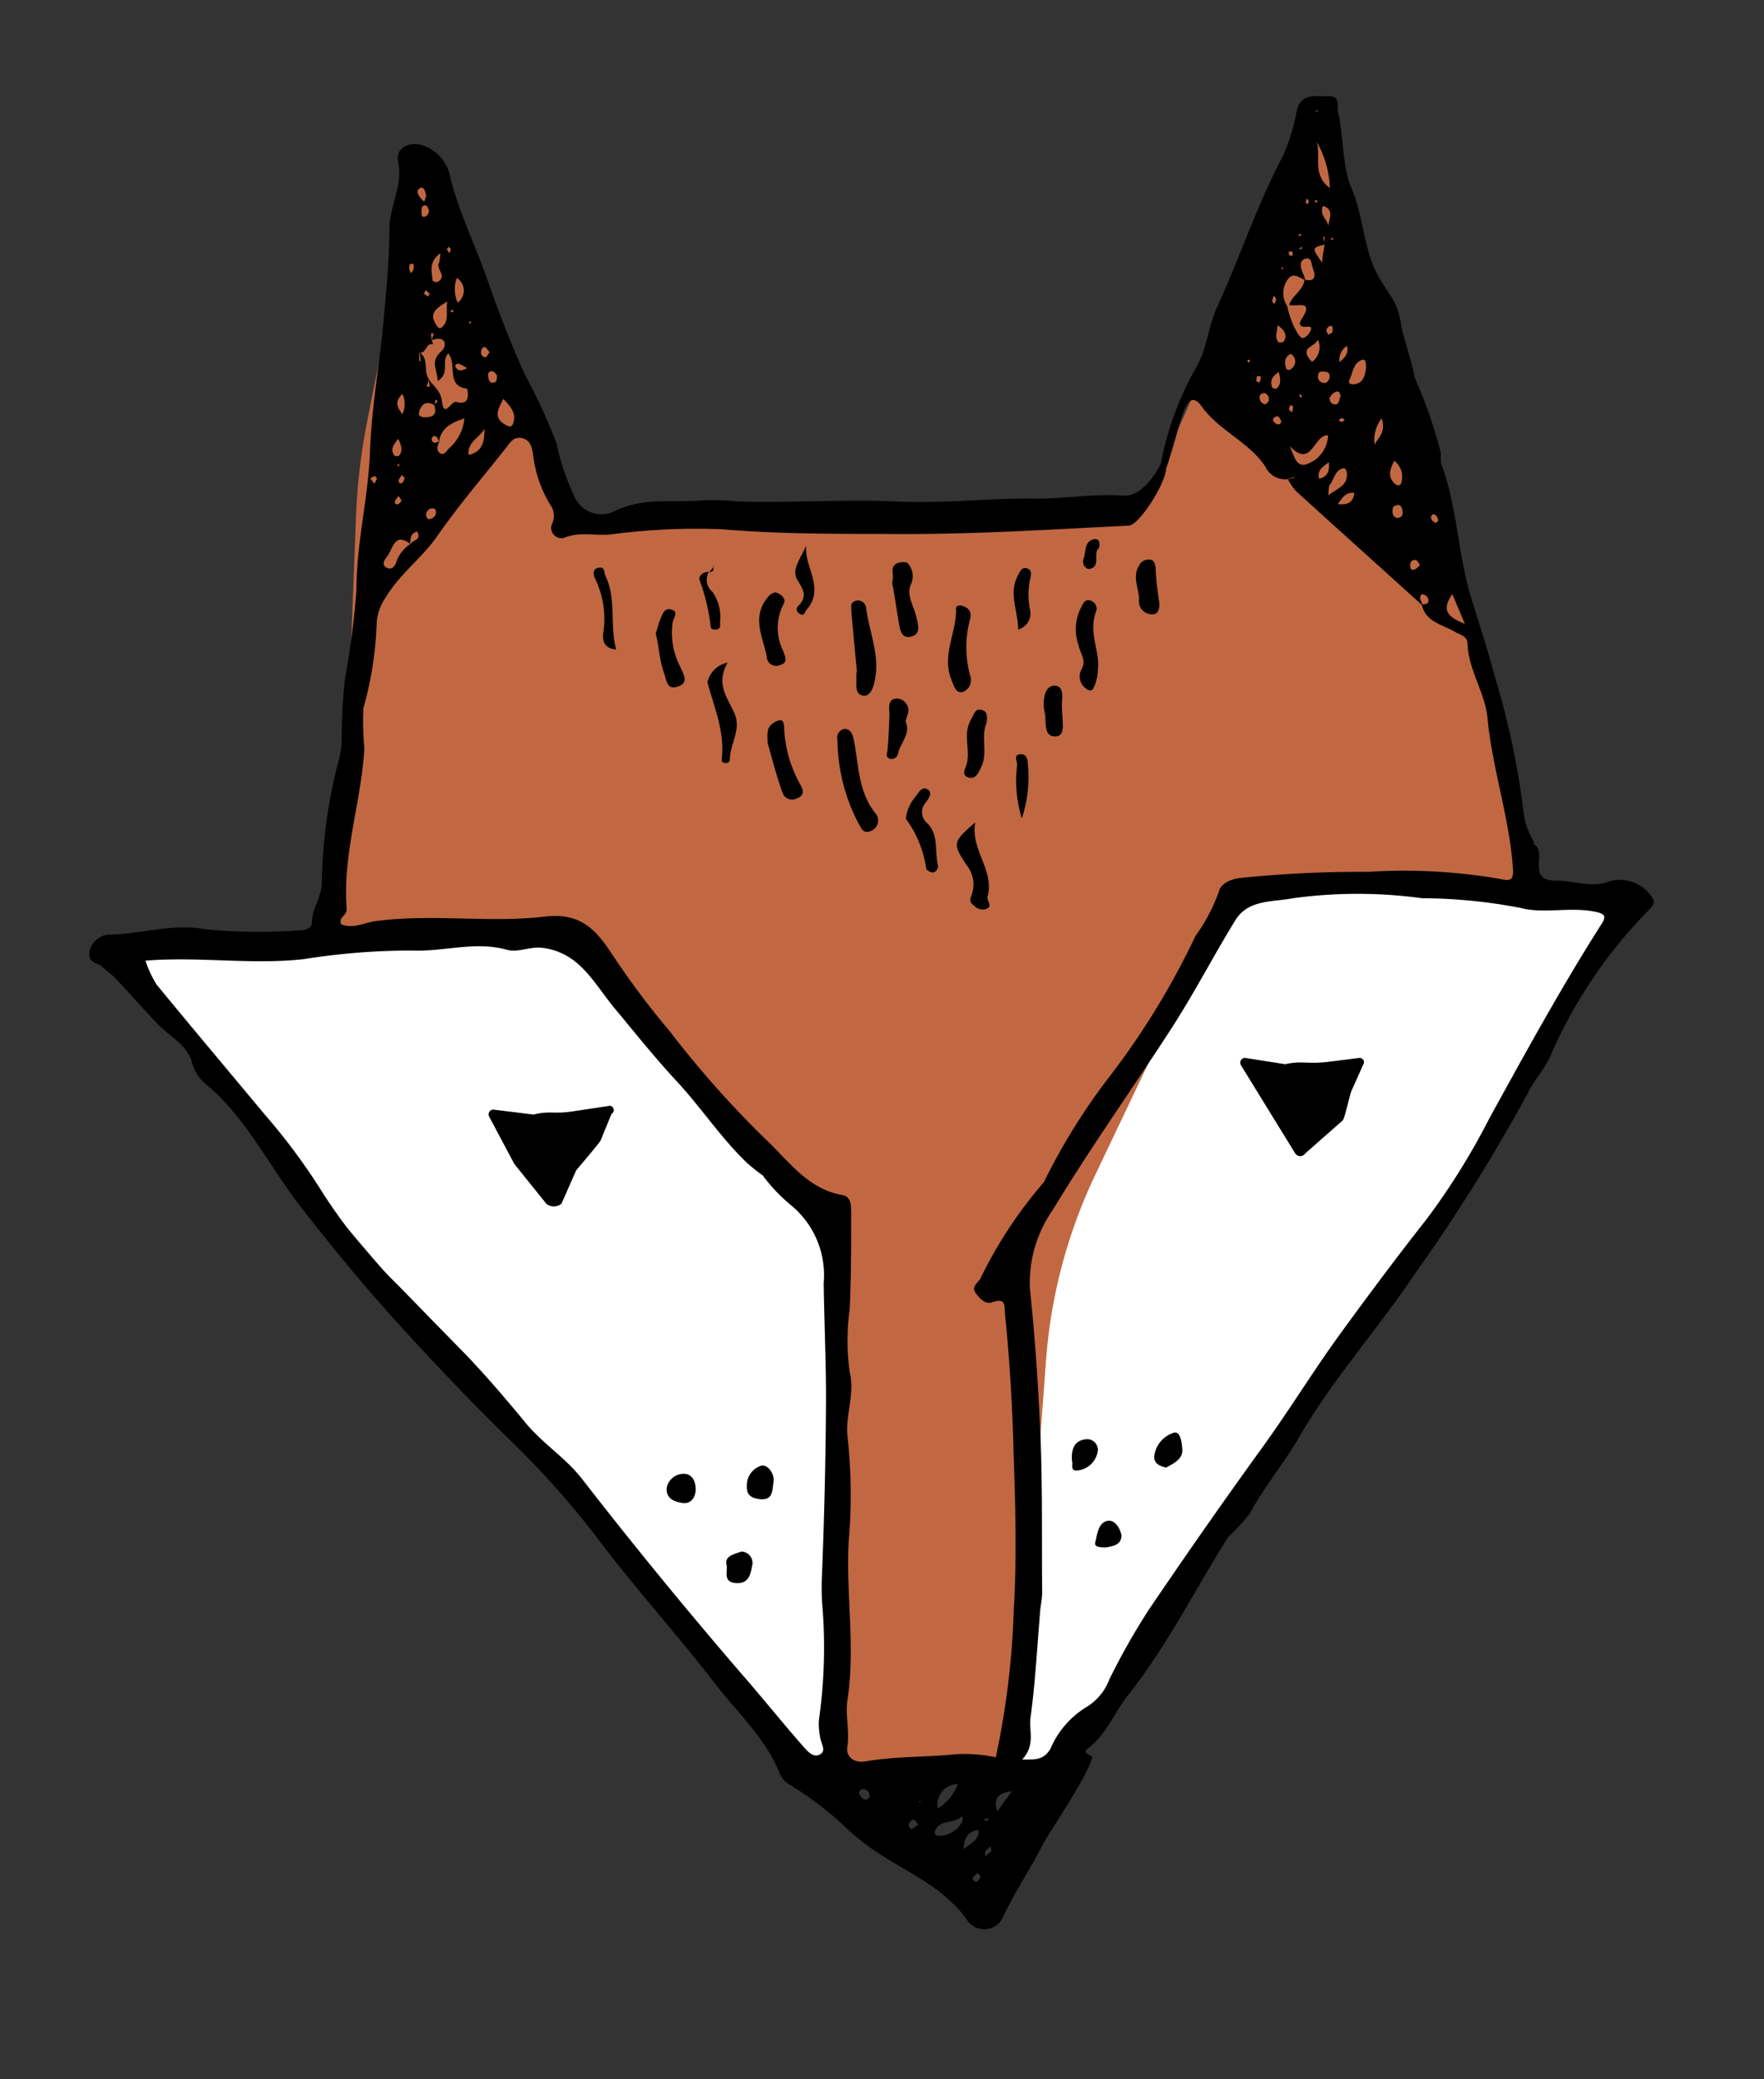 <svg xmlns="http://www.w3.org/2000/svg" viewBox="0 0 106.5 125.5"><rect x="0" y="0" width="106.5" height="125.5" fill="#333333" stroke="none"/><defs><style>.cls-1{fill:#fff;}.cls-2{fill:#c16842;}</style></defs><title>FoxHead</title><g id="FoxHead"><polygon id="BG_RightCheek" class="cls-1" points="60.59 76.92 74 54.33 88.44 53.33 98 54.5 87.9 72 64.19 106.24 61.36 106.24 60.59 76.92"/><polygon class="cls-1" points="7.58 57.12 33.23 56.55 37.58 59.75 48.6 71.7 50.53 75.17 50.45 106.53 48.44 106.24 13.08 64.92 6.58 57.67 7.58 57.12"/><path id="FoxEye" d="M36.92,67.24l-.66,1.61c-.1.19-1.35,1.64-1.48,1.81l-.88,2a.72.72,0,0,1-.92,0l-1.93-2.4-1.51-2.84a.29.29,0,0,1,.23-.44l2.44.3c1-.25,1.25,0,2.49-.21l2-.3A.26.26,0,0,1,36.92,67.24Z"/><path id="FoxEye-2" data-name="FoxEye" d="M82.3,64.27l-.71,1.59c-.09.19-.39,1.6-.52,1.77l-2.27,2a.36.36,0,0,1-.6,0L74.92,64.3a.29.29,0,0,1,.25-.44l2.42.38c1-.22,1.26,0,2.5-.13l2-.25A.26.26,0,0,1,82.3,64.27Z"/><path id="Fill" class="cls-2" d="M19.86,56.36l14.92.21,15.07,16.5.6,33.45,10.91-.28,1.79-24.08a31.44,31.44,0,0,1,3-11.29l7.62-16,1.29-1.3L92.45,54l-7-29.54L79.59,6.71,69.28,30.1,34.61,32.05,25.47,8.73l-3.3,16.7a36.81,36.81,0,0,0-.68,5.82l-.94,24.53"/><g id="Outline"><path d="M85.87,36.54c-2.54-2.3-5.09-4.59-7.62-6.89a3.58,3.58,0,0,1-.49-.71l.44-.11.09.06-.14,0,0-.09-.42.13a1.33,1.33,0,0,1-1.34-.77c-1-1.5-2.8-2.16-3.85-3.64-.52-.73-.87-.26-1.1.37-.37,1-1.51,5.76-1.34,3a19.22,19.22,0,0,1,2.08-5.65c.68-1.1.75-2.49,1.3-3.7,1.38-3,2.42-6.21,4-9.17a13.09,13.09,0,0,0,.83-2.75c.27-1,1.1-.8,1.88-.81s.5.56.6,1c.34,1.52.25,3.26.8,4.54.78,1.82.7,3.82,1.76,5.56.72,1.19,1,1.29,1.25,2.71.11.73.72,2.44.8,3.15A29.27,29.27,0,0,1,87,27.37a3,3,0,0,0,0,.59c1,2.64,1,5.48,1.82,8.13.49,1.57,1,3.15,1.42,4.72A48.39,48.39,0,0,1,92,49.16a4.32,4.32,0,0,0,.59,1.62c0,.07,0,.18.09.23.71.54-.53,2.16,1.27,2.15,1,0,2,.39,3,.12a2.31,2.31,0,0,1,2.68.73c.22.28.35.48,0,.84a28.9,28.9,0,0,0-6,8.83c-.36.85-1,1.5-1.38,2.29a104.71,104.71,0,0,1-6.88,11c-2.23,3.32-4.91,6.29-6.93,9.77-.92,1.6-2.11,3-3,4.65a13.35,13.35,0,0,1-1.31,1.42c-2,3.18-3.66,6.53-6,9.49-.85,1.06-1.31,2.41-2.48,3.27-.33.24.16.35.31.5-.43,1.38-2.41,4.2-3,5.27-.77,1.52-1.74,2.94-2.46,4.49a1.24,1.24,0,0,1-2.16,0C57,114,55,113.13,53.24,112a14.4,14.4,0,0,1-1.91-1.43,20.69,20.69,0,0,0-3.79-2.92,1.47,1.47,0,0,1-.51-.7c-.86-2.08-2.52-3.57-3.85-5.31-2.32-3-4.9-5.84-7.2-8.9a53,53,0,0,0-5.26-5.88c-2.23-2.18-4.38-4.44-6.48-6.74S20,75.24,18,72.65c-1.84-2.43-3.2-5.25-5.61-7.24a2.53,2.53,0,0,1-.79-1.24c-.3-1.11-1.28-1.55-2-2.27C8.73,61,7.87,60,7,59.09c-.26-.27-.57-.5-.85-.75s-.87-.17-.75-.92a1.35,1.35,0,0,1,1.06-1c2,0,3.85-.7,5.9-.33a32.57,32.57,0,0,0,5.68.07c.37,0,.78-.1.79-.46,0-.86.6-1.56.6-2.41a30.71,30.71,0,0,1,1.05-7.51,5.21,5.21,0,0,0,.15-1.07,34.14,34.14,0,0,1,.2-3.77,48.94,48.94,0,0,0,.69-5.35c0-2.82.72-5.57.82-8.35s.58-5.25.82-7.88c.16-1.84.35-3.71.35-5.52,0-1.42.84-2.62.53-4.08-.17-.77.57-1.24,1.45-1a2.52,2.52,0,0,1,1.71,2c.52,2.08,1.48,4,2.18,6s1.46,4,2.35,5.94a32.7,32.7,0,0,1,1.88,4.09,13.88,13.88,0,0,0,1.08,3.2,1.77,1.77,0,0,0,2.43.86c1.76-.87,3.66-.48,5.5-.66a14.78,14.78,0,0,1,1.87.08c3.2.1,6.41-.14,9.58,0,2.88.15,5.72-.22,8.56-.17,1.75,0,3.47-.31,5.21-.18.85.07,1.78-.91,2.32-2.08,1,.16-1.27,3.85-2,3.89-4.89.24-9.79.56-14.68.5-3.28,0-6.58,0-9.88-.28a38.86,38.86,0,0,0-6.71.31c-.94.1-1.89-.19-2.84.21a.62.62,0,0,1-.72-.85,1.1,1.1,0,0,0-.06-1.07,7.42,7.42,0,0,1-1.09-3.15c-.08-.45-.18-.84-.66-.95s-.69.22-.92.52c-1.41,1.79-2.9,3.52-4.2,5.39-.93,1.33-2.27,2.29-3.11,3.7a3,3,0,0,0-.55,1.61,21.35,21.35,0,0,1-.8,5.08A17,17,0,0,0,22,45.16c-.19,3.27-1.33,6.43-1.07,9.73,0,.4-.49.47-.35.89.7.32,1.38-.07,2.05-.17,3.42-.47,6.9.12,10.28-.28,2.28-.28,3.2,1,4.07,2.31a49.42,49.42,0,0,0,3.47,4.63,60.51,60.51,0,0,0,5.66,6.39c1.42,1.3,2.59,3.11,4.75,3.48.56.1.52.69.53,1.12,0,1.92,0,3.84-.09,5.76a13.82,13.82,0,0,0,0,3.8c.34,1.35-.31,2.7-.12,4a32.35,32.35,0,0,1,.06,6.22c-.18,3.2.42,6.4-.08,9.6-.13.89.14,1.85,0,2.8-.11.65.46,1,1.07.89,1.85-.32,3.71-.25,5.56-.44a9.1,9.1,0,0,1,2.33.19,49.34,49.34,0,0,0,1.08-8.8c.19-3.14.11-6.28,0-9.41-.07-2.84-.23-5.67-.52-8.5-.06-.5.1-1.08-.8-.75-.4.14-.76-.26-1-.6s.16-.59.31-.84A26.58,26.58,0,0,1,63,71.39l0,.09v-.07a37.44,37.44,0,0,1,3.8-6.18,46.87,46.87,0,0,0,5.38-8.74,10.64,10.64,0,0,0,1.41-2.67c.1-.46.67-.75,1.28-.82a71.86,71.86,0,0,1,7.76-.37,33.85,33.85,0,0,1,8,.44c.62.14.76,0,.71-.68-.21-3-1.24-6-1.53-9-.15-1.62-1.16-2.93-1.21-4.53,0-.47-.45-.53-.76-.72-.76-.45-1.78-.58-2-1.65.24,0,.52-.06.35-.41,0-.11-.31-.24-.35-.2C85.59,36.1,85.88,36.32,85.87,36.54Zm-6.32-29,.08,0h-.11ZM50.07,93.43h0V93h.06s-.06,0-.05,0S50.06,93.3,50.07,93.43ZM27.14,27.86c0,.06.08.14,0,0l.07,0ZM80.36,15.91l0,0,.07,0,0,0ZM80,14.76c-.81.2-.81.2-.17,1.1,0-.42.1-.77.14-1.12l0-.44-.09,0ZM26.25,24.47c-.49-.3-.8-.1-.94.38-.07.24.06.33.34.34.58,0,.72-.23.57-.74l.21-.24-.15-.08Zm2,3c.9-.18,1-.84,1-1.59-.29.55-1.08.81-.95,1.62l-.05.06Zm-3.46,5.38c-1-.79-1.07.35-1.45.78-.13.16-.32.48,0,.64s.52-.09.6-.39a2.19,2.19,0,0,1,.86-1.06c.14-.23.68-.22.38-.74C24.75,32.22,24.79,32.53,24.76,32.82Zm54-15.94c-.32-.14-.68-.47-1-.1a1.42,1.42,0,0,0-.07,1.68,5.26,5.26,0,0,0,.67,1.71c.11.13.22.28.4.16a.92.92,0,0,0,.32-.36c.14-.33-.06-.28-.3-.27-.43,0-.36-.27-.22-.48.8-1.23-.38-.68-.76-.85.2-.58.85-.87.93-1.52.7.17.66-.28.5-.69-.08-.22-.06-.69-.45-.57s-.29.51-.17.83C78.71,16.57,78.75,16.73,78.8,16.88ZM26.5,26.67c-.07-.17-.09-.41-.37-.32,0,0-.09.14-.07.2.1.28.29.16.47.09-.11.23-.2.51,0,.69s.38,0,.51-.2a2.78,2.78,0,0,0,1-1.87C27.23,25.52,26.63,25.84,26.5,26.67Zm1.73-3.2c-1.35-.15-.61-1.5-1.17-2.13-.45.45.14,1.19-.64,1.66,0-.69-.48-1.16.21-1.78.42-.38.26-1-.57-.68l.13-.41-.17,0,.05.44a.57.57,0,0,1,.07.22l0,0c-.44-.12-.4.58-.83.5l0,.5h.09l-.06-.51c.58.4.2,1.13.56,1.61l-.14.45.19,0-.08-.45c.3.42.74.7.81,1.32.12,1.08.55,0,.86.05.63.19.8-.18.67-.75ZM46.11,71a11.83,11.83,0,0,1-1-.79c-1.56-1.49-2.75-3.31-4.21-4.89s-2.54-2.95-3.79-4.45-2.09-3.35-4.33-3.65c-.77-.11-1.48.31-2.19.11-1.91-.53-3.8.13-5.71.05a41.22,41.22,0,0,0-6.55.52c-3.15.35-6.32-.17-9.55.09a6.84,6.84,0,0,0,.67,1.44c2.17,2.64,4.37,5.25,6.56,7.88A37.3,37.3,0,0,1,19.48,72,31.43,31.43,0,0,0,24,77.55c1.26,1.29,2.53,2.6,3.8,3.89s2.61,2.85,3.85,4.35c1,1.27,2.5,2.2,3.5,3.5q4.66,6,9.68,11.82c1.22,1.4,2.38,2.85,3.6,4.24.25.29.63.75,1,.59.54-.21.11-.71.08-1.1a4.25,4.25,0,0,1-.07-1,31,31,0,0,0,.19-7.14,16.23,16.23,0,0,1,0-1.71q.21-5.26.24-10.54c0-2.35-.11-4.7-.14-7a5.46,5.46,0,0,0-1.93-4.66A10.47,10.47,0,0,1,46.08,71l0,0Zm15.6,35.22c.89,0,1.29,0,1.7-.63A5.45,5.45,0,0,1,65.67,103a3.31,3.31,0,0,0,1.3-1.61,41,41,0,0,1,2.37-4.19q3.43-5.07,7-10c1.58-2.2,3-4.52,4.58-6.69s3.43-4.66,5.23-6.94a42.32,42.32,0,0,0,3.79-6.1c2.17-3.94,4.33-7.89,6.75-11.69.26-.41.27-.6-.33-.73-1.54-.34-3.15.14-4.59-.25a32.37,32.37,0,0,0-5.93-.58,28.82,28.82,0,0,0-7.76,0c-1.22.24-2.71.06-3.49,1.32-1.32,2.14-2.47,4.38-3.84,6.5-2.37,3.67-4.91,7.23-7.19,11a7.68,7.68,0,0,0-1.38,4.76c.3,2.82.49,5.64.62,8.47.15,3.28.09,6.57.12,9.86,0,.37-.09.74-.12,1.11-.18,2.14-.29,4.29-.58,6.42C62.1,104.46,62.54,105.32,61.71,106.22Zm16.15-79.3c.27.55.37,1.3,1,1.11a1.91,1.91,0,0,0,1.32-1.75C79.31,26.21,79.2,28.35,77.86,26.92ZM79.5,8.57c.26.87-.29,2,.79,2.78A6.06,6.06,0,0,0,79.5,8.57ZM58.07,109.63c-.46.51-1.27.15-1.61.86-.08.18,0,.32.23.33a1.58,1.58,0,0,0,1.44-.94S58.12,109.81,58.07,109.63Zm24.4-87.41c0-.21,0-.57-.21-.5-.56.16-.58.78-.79,1.22-.11.25.16.27.28.26C82.32,23.12,82.41,22.67,82.47,22.22ZM30.39,24.08c-.31.6-.62,1.09.07,1.53.19.12.39.22.5,0C31.21,25,30.87,24.58,30.39,24.08ZM27,18.2c-.65.4-1.06.68-.74,1.28.09.16.22.46.44.26C27.12,19.37,26.92,18.85,27,18.2ZM80.19,29.91c.58-.46,1.16-.58,1.13-1.31,0-.17-.08-.38-.27-.32-.48.15-.51.69-.78,1C80.21,29.39,80.24,29.53,80.19,29.91Zm8.25,7.75-.76-1.8C87,36.86,87.41,37.24,88.44,37.66ZM56.61,109.17a2.79,2.79,0,0,0,1.21-1.48A1.26,1.26,0,0,0,56.61,109.17ZM84.18,27.82c-.28.53-.4.95,0,1.35.1.11.35.21.41,0A1.2,1.2,0,0,0,84.18,27.82ZM26.58,15.29c-.74.57-.49,1.11-.47,1.59,0,.12.23.22.4.08.46-.37-.23-.73,0-1.11A2.42,2.42,0,0,0,26.58,15.29Zm53,5.21c-.27.48-.89.41-.64,1a1.49,1.49,0,0,0,.28.34A1.1,1.1,0,0,0,79.57,20.5Zm-18.5,87.63c-1,.12-1.06.6-.87,1.22ZM27.63,18.27a.9.9,0,0,0-.05-1.49A2,2,0,0,0,27.63,18.27ZM80.2,13.65c0-.39.41-1-.33-1.22C79.65,13,80.14,13.24,80.2,13.65Zm3.22,11.6a2.14,2.14,0,0,0-.43,1.6C83.17,26.43,83.7,26.15,83.42,25.25Zm-2.49-1.31c0-.2-.1-.35-.25-.3a.7.7,0,0,0-.41.4c0,.22.15.38.37.37S80.84,24.1,80.93,23.94ZM58.17,111.62c.49-.38.94-.54.91-1.15C58.47,110.56,58.23,110.86,58.17,111.62ZM77.93,21.36c-.39.2-.39.51-.29.85a.17.17,0,0,0,.29.07A.53.53,0,0,0,77.93,21.36Zm2.84,9.07c.67.07.92-.15,1-.67C81.27,29.69,81.07,30,80.77,30.43ZM24.05,26.49c-.34.39-.48.68-.24,1,0,.06.26.06.3,0C24.33,27.19,24.22,26.88,24.05,26.49Zm53.08-6.86c0,.36-.22.73.08,1.05,0,0,.28,0,.32-.1C77.74,20.19,77.51,19.89,77.13,19.63ZM24.3,25a1.49,1.49,0,0,0,0-1.22C24,24.09,23.79,24.39,24.3,25Zm60,5.52c-.22,0-.23.22-.23.36s.08.41.35.38a.28.28,0,0,0,.25-.35C84.67,30.67,84.6,30.47,84.33,30.48Zm-3.46-8.64c.38-.3.6-.56.48-1A1,1,0,0,0,80.87,21.84Zm-3.67.6c-.41.29-.51.57-.35.92,0,.05.14.05.23.07C77.39,23.18,77.3,22.86,77.2,22.44ZM25.61,12.18c.06-.2.13-.31.11-.41s-.11-.58-.38-.4S25.27,11.86,25.61,12.18ZM80.28,22.77c0-.29-.13-.33-.35-.34s-.32,0-.35.23a.37.37,0,0,0,.3.45C80.11,23.16,80.21,23,80.28,22.77ZM25.87,31.34a.47.47,0,0,0,.45-.33c0-.08,0-.27-.07-.29a.36.36,0,0,0-.49.21A.31.31,0,0,0,25.87,31.34ZM80.23,27.9c-.38.29-.72.47-.59,1C80.14,28.77,80.28,28.49,80.23,27.9Zm5.51,6.21c-.11-.14-.17-.28-.25-.3a.28.28,0,0,0-.35.25c0,.16,0,.38.21.33S85.59,34.22,85.74,34.11ZM30,22.65c-.06-.06-.16-.23-.28-.24-.31,0-.25.24-.23.41s.11.32.31.28S30,22.91,30,22.65Zm-.43-1.38c-.12-.12-.2-.3-.32-.32s-.21.19-.21.32a.27.27,0,0,0,.3.29C29.39,21.55,29.45,21.4,29.55,21.27ZM52.09,108a.23.23,0,0,0-.19.34.6.6,0,0,0,.33.3c.19,0,.3-.13.27-.29A.4.4,0,0,0,52.09,108ZM24.26,28.68c-.06.1-.16.19-.18.29s0,.27.2.18a.54.54,0,0,0,.15-.3S24.34,28.75,24.26,28.68Zm1.65-15.92c-.07-.22-.12-.41-.31-.35s-.14.25-.15.38,0,.38.22.28S25.85,12.85,25.91,12.76Zm50.36,11c-.18,0-.22.1-.22.22a.41.41,0,0,0,.34.43s.2-.13.21-.22C76.64,23.89,76.49,23.76,76.27,23.71Zm10.33,7.8c.15,0,.24-.06.22-.19a.42.42,0,0,0-.17-.29c-.1-.09-.22,0-.25.11A.3.3,0,0,0,86.6,31.51ZM59.53,112.1c0-.28.5-.16.25-.64C59.64,111.67,59.32,111.7,59.53,112.1ZM24.81,16.48a.47.47,0,0,0,.14-.54.26.26,0,0,0-.19,0A.52.52,0,0,0,24.81,16.48Zm34.4,96.79-.19-.21a2.42,2.42,0,0,0-.32.32s.12.2.21.22S59.15,113.46,59.21,113.27ZM77.12,25.62c.16,0,.25-.07.22-.21a.52.52,0,0,0-.19-.28.34.34,0,0,0-.28.14C76.81,25.46,77,25.55,77.12,25.62ZM55.44,110.15c-.11-.14-.17-.28-.26-.3s-.29.13-.31.29.1.19.15.29ZM22.59,29.2a1.3,1.3,0,0,0,.17-.33s-.11-.14-.15-.13a.92.92,0,0,0-.25.15Zm3-11.48.25.19c0-.06.12-.16.1-.18a1.64,1.64,0,0,0-.24-.21Zm54.84,2.36c.1-.42-.06-.43-.15-.4a.37.37,0,0,0-.2.24c0,.09.07.19.11.29ZM28.2,22.23a2.48,2.48,0,0,0-.52-.28c-.1,0-.25.07-.17.22a.37.37,0,0,0,.24.19C27.85,22.38,28,22.31,28.2,22.23Zm-3.95,8-.18-.29a1.86,1.86,0,0,0-.21.28c-.06.13,0,.24.14.22S24.16,30.31,24.25,30.23ZM76.91,17.85a1.12,1.12,0,0,0-.1.33c0,.05.07.11.12.17a1,1,0,0,0,.12-.29S77,17.94,76.91,17.85Zm-49.81-3c0,.07-.11.14-.11.2s.08.13.12.2.1-.14.1-.2S27.14,15,27.1,14.88ZM78,24.88a1.15,1.15,0,0,0,.07-.33s-.1-.08-.15-.12a1.11,1.11,0,0,0-.1.29S77.88,24.81,78,24.88Zm.62-.93-.12-.15-.07.06.11.15Zm-2.72-1.27a2.21,2.21,0,0,0-.06.32s.11.06.17.09.09-.2.12-.3S76,22.73,75.87,22.68ZM59.69,109.86s0-.09-.07-.09a1.72,1.72,0,0,0-.21.07s.06.09.07.08A1.29,1.29,0,0,0,59.69,109.86ZM78.62,15l0-.09-.17.07,0,.07Zm-.58.45c0-.08,0-.17,0-.22s-.2-.08-.24,0a.31.31,0,0,0,.07.2S78,15.44,78,15.43Zm3.18,9.9c-.07,0-.14-.11-.2-.11s-.12.07-.18.11.12.11.18.11S81.15,25.37,81.22,25.33ZM79.53,12.17s0-.08-.06-.09-.06,0-.09.06l.11.12Zm-51.2,7.24,0,.11.1,0a.43.43,0,0,0,0-.11S28.36,19.42,28.33,19.41ZM78.9,12a1,1,0,0,0-.07.21s0,.06.08.09.1-.11.1-.16S78.94,12,78.9,12Zm-1.44,4.26a.35.35,0,0,0,0-.11s0,0-.08,0a.21.21,0,0,0,0,.1S77.43,16.24,77.46,16.25ZM24,28.06s0,.06,0,.07a.18.18,0,0,0,.1,0l0-.14ZM79.49,6.78l.1-.07-.08-.09-.12.12Zm-24,101.94,0,.09s.07,0,.08,0a.11.11,0,0,0,0-.08S55.53,108.73,55.51,108.72ZM80.4,14.49s.07,0,.08-.05a.17.17,0,0,0,0-.1l-.12.06Zm-2-.35,0,.09h.15a.38.38,0,0,0,0-.1Zm1-1.27,0,.08,0-.08ZM27,16l.08,0V16Zm.38,2.77-.07-.08s-.09.05-.09.08,0,.06.08.09Zm48,3.11s.08,0,.08-.07,0-.06-.07-.09-.07.05-.08.08S75.38,21.85,75.4,21.87ZM81,26.53l0,.08H81Z"/><path d="M50.56,44.68A.54.54,0,0,1,51,44c.32,0,.47.29.53.59.33,1.55.25,3.22,1.37,4.56a.67.67,0,0,1-.3,1c-.5.25-.62-.21-.81-.52A11.1,11.1,0,0,1,50.56,44.68Z"/><path d="M51.73,40.52c-.11-1.24-.23-2.42-.33-3.61,0-.24-.09-.53.23-.63a.49.49,0,0,1,.66.4c.18,1.44.83,2.84.54,4.32-.07.37-.22,1-.66,1-.6-.05-.45-.67-.47-1.11A1.39,1.39,0,0,1,51.73,40.52Z"/><path d="M58.06,36.56c.38.12.63.31.51.81a6.43,6.43,0,0,0,0,3.4.77.77,0,0,1-.44,1c-.43.1-.54-.36-.68-.72-.62-1.48.3-2.84.27-4.27C57.67,36.62,57.85,36.51,58.06,36.56Z"/><path d="M58.88,49.64c-.31,1.66,1.19,2.89.74,4.5-.06.24.36.57-.1.74a.71.71,0,0,1-.69-.19c-.27-.2-.31-.33-.16-.7a1.84,1.84,0,0,0-.3-1.75C57.49,50.91,57.51,50.84,58.88,49.64Z"/><path d="M66.21,36.81c-.56,1.39.23,2.48.07,3.62A2.59,2.59,0,0,1,66,41.57c-.1.16-.28.13-.43,0a.9.9,0,0,1-.3-1.12c.36-.59-.06-1-.16-1.52a2.88,2.88,0,0,1,.1-2.14c.14-.25.24-.63.57-.55A.54.54,0,0,1,66.21,36.81Z"/><path d="M46.34,44.84c0-.51-.08-.9.32-1.17s.66-.32.68.22a7.59,7.59,0,0,0,1,3.51c.13.22.28.63-.24.8a.61.61,0,0,1-.84-.3C46.88,46.85,46.61,45.77,46.34,44.84Z"/><path d="M43.93,40c-.74,1.29,0,2.12.42,3.08s-.28,1.83-.29,2.79c0,.28-.52.23-.49,0,.21-1.67-.45-3.15-.86-4.69A1.57,1.57,0,0,1,43.93,40Z"/><path d="M54.69,49.42a2.48,2.48,0,0,1,.54-1.28c.21-.23.39-.69.75-.5s.1.55-.1.82a.86.86,0,0,0,.1,1.23c.71.7.44,1.67.64,2.51a.38.38,0,0,1-.31.47c-.12,0-.39-.15-.39-.24A6.76,6.76,0,0,0,54.69,49.42Z"/><path d="M53.86,35.15c.17-.44-.21-.95.35-1.17.17-.06.5-.06.57,0A1.16,1.16,0,0,1,55,35.27c-.3.68.19,1.33.33,2,.1.44.29,1-.32,1.16s-.68-.46-.76-.92C54.12,36.69,54,35.89,53.86,35.15Z"/><path d="M46.84,35.76c.34.11.66.4.46.72a3.11,3.11,0,0,0,0,2.85c.09.28.31.68-.21.82a.57.57,0,0,1-.8-.52c-.21-1.1-.83-2.18-.13-3.32C46.35,36.07,46.48,35.79,46.84,35.76Z"/><path d="M39.59,38.25c.08-.24.15-.57.28-.88s.25-.71.68-.57.12.48.06.77a4.46,4.46,0,0,0,.48,2.72c.15.39.54.91-.15,1.15s-.69-.36-.86-.84C39.81,39.86,39.8,39.08,39.59,38.25Z"/><path d="M59.57,43.62c-.38.83.09,1.81-.32,2.66-.14.29-.32.81-.79.65s-.15-.57-.08-.86c.2-.87-.27-1.79.26-2.67.18-.3.22-.64.61-.55S59.6,43.27,59.57,43.62Z"/><path d="M70,36.47c0,.07,0,.6-.38.61a.78.78,0,0,1-.85-.87c0-.69-.43-1.37,0-2.07a.63.63,0,0,1,.61-.36c.31,0,.36.26.39.53C69.79,34.93,69.87,35.55,70,36.47Z"/><path d="M54.67,43.54c.35.78-.34,1.31-.46,2a.41.41,0,0,1-.5.26c-.26-.1-.15-.31-.13-.52.07-.7.09-1.41.12-2.11,0-.4-.15-1,.46-1a.71.71,0,0,1,.62,1C54.74,43.32,54.7,43.43,54.67,43.54Z"/><path d="M64.11,42.57c0,.93.27,1.82-.33,1.88-.84.08-.58-.93-.71-1.46s-.08-1.61.6-1.6S64.07,42.37,64.11,42.57Z"/><path d="M48.67,32.94c-.13,1.31,1.19,2.58,0,3.9-.09.11-.1.36-.34.24s-.31-.33-.14-.5c.6-.59.29-1-.07-1.61S48.4,33.62,48.67,32.94Z"/><path d="M37.2,39.21c-.87-.09-.83-.7-.76-1.14a5.52,5.52,0,0,0-.5-3.11c-.13-.3-.19-.62.21-.69s.3.3.41.51C37.23,36.17,36.8,37.71,37.2,39.21Z"/><path d="M61.47,38c0-1.13-.61-2.19,0-3.29.12-.23.23-.49.54-.4s.25.41.19.63a4.49,4.49,0,0,0,0,1.93A1,1,0,0,1,61.47,38Z"/><path d="M61.69,49.4a7.69,7.69,0,0,1-.28-3.23c0-.23-.27-.65.26-.64.27,0,.38.28.38.56A7.76,7.76,0,0,1,61.69,49.4Z"/><path d="M42.81,34.5A.93.93,0,0,0,43,35.71a2.66,2.66,0,0,1,.47,1.87c0,.16.06.33-.14.4s-.41,0-.42-.13A12,12,0,0,0,42.23,35c-.06-.26.25-.5.6-.48Z"/><path d="M66.35,33.09c-.4.28.16,1.12-.58,1.26-.26,0-.48-.32-.34-.66s0-1.09.7-1.15C66.34,32.53,66.44,32.78,66.35,33.09Z"/><polygon points="43.07 34.23 43.11 34.15 43.04 34.2 43.07 34.23"/><path d="M42.83,34.52l.25-.29,0,0c0,.16,0,.29-.23.3Z"/><path d="M45.9,90.5c-.49-.06-.85-.2-.81-.84a1.23,1.23,0,0,1,.9-1.19c.38-.06.79.51.71,1S46.68,90.57,45.9,90.5Z"/><path d="M42,89.9c0,.5-.29.88-.75.83s-1.05-.23-1-.91a1.05,1.05,0,0,1,.95-.85C41.78,88.92,42,89.41,42,89.9Z"/><path d="M44.76,93.66a.69.69,0,0,1,.64.9c-.09.49-.2,1.07-1,1s-.43-.77-.54-1.12C43.74,93.92,44.36,93.81,44.76,93.66Z"/><path d="M70.4,88.59c-.41-.09-.76-.27-.71-.72a1.7,1.7,0,0,1,1.17-1.38c.41-.14.5.63.52,1C71.43,88.06,70.88,88.34,70.4,88.59Z"/><path d="M64.72,88.21c-.06-.76.16-1.27.87-1.33a.64.64,0,0,1,.69.69,1.38,1.38,0,0,1-1.12,1.18C64.52,88.87,64.82,88.35,64.72,88.21Z"/><path d="M67.71,92.67c0,.57-.46.66-.94.74-.32,0-.74,0-.64-.33s.14-1.19.76-1.28C67.28,91.75,67.6,92.17,67.71,92.67Z"/><path d="M26.14,20.75h.08l0,0Z"/></g></g></svg>